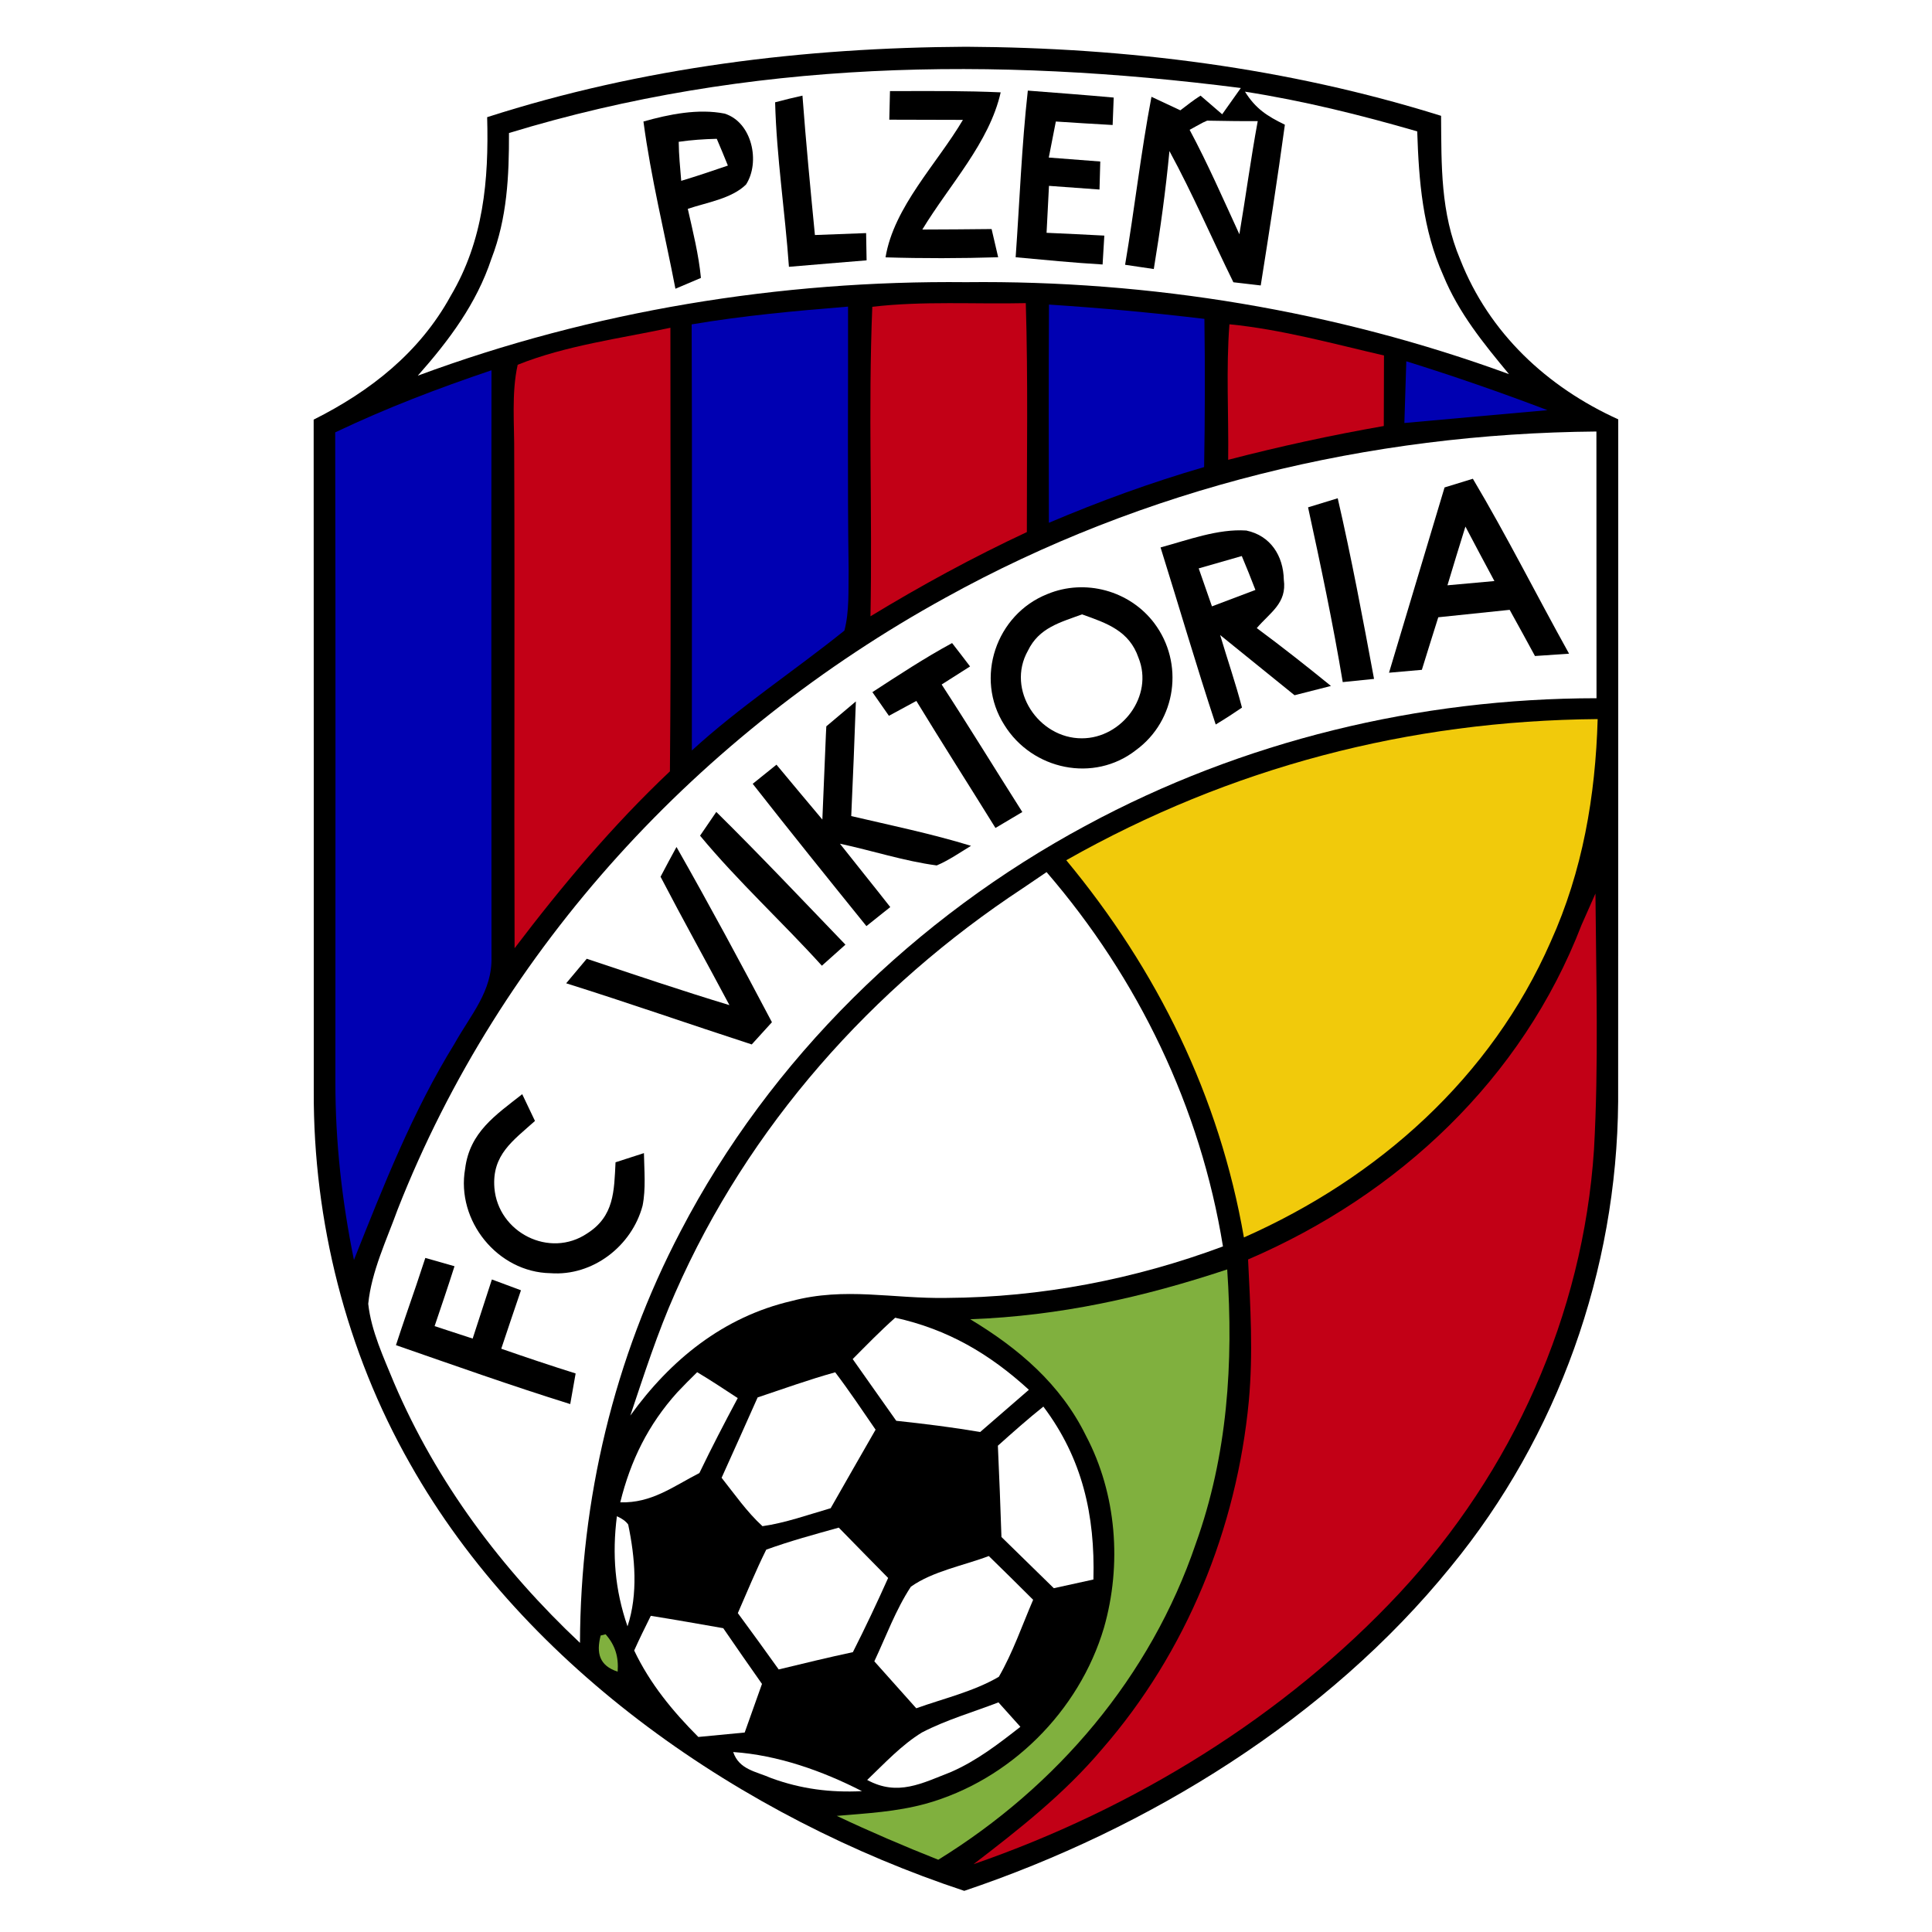 <?xml version="1.0" encoding="UTF-8" standalone="no"?>
<!DOCTYPE svg PUBLIC "-//W3C//DTD SVG 1.1//EN" "http://www.w3.org/Graphics/SVG/1.1/DTD/svg11.dtd">
<svg xmlns="http://www.w3.org/2000/svg" version="1.1" viewBox="0 0 200 200" width="200.0pt" height="200.0pt">
<path d="M 0.00 0.00 L 200.00 0.00 L 200.00 200.00 L 0.00 200.00 L 0.00 0.00 Z" fill="#ffffff" />
<path d="M 100.00 4.84 C 116.68 4.93 133.23 7.00 149.18 11.99 C 149.22 17.16 149.11 22.00 151.16 26.86 C 154.15 34.48 160.15 40.07 167.52 43.41 C 167.51 66.95 167.53 90.49 167.51 114.03 C 167.38 131.49 161.28 148.66 150.20 162.17 C 137.45 177.91 118.89 189.32 99.82 195.74 C 76.98 188.18 54.45 172.80 42.45 151.53 C 35.82 139.89 32.43 126.38 32.48 113.00 C 32.47 89.81 32.49 66.62 32.47 43.44 C 38.35 40.49 43.44 36.49 46.65 30.64 C 50.05 24.90 50.61 18.67 50.43 12.13 C 66.48 6.97 83.18 4.93 100.00 4.84 Z" fill="#000000" />
<path d="M 128.45 9.11 C 127.81 10.02 127.17 10.92 126.52 11.83 L 124.28 9.90 C 123.55 10.36 122.87 10.90 122.19 11.42 L 119.20 10.02 C 118.10 15.79 117.45 21.62 116.47 27.41 C 117.46 27.56 118.45 27.70 119.44 27.85 C 120.11 23.79 120.67 19.73 121.06 15.64 C 123.47 20.07 125.45 24.69 127.68 29.22 C 128.62 29.33 129.57 29.44 130.51 29.55 C 131.39 24.01 132.25 18.47 133.01 12.91 C 131.16 12.01 129.98 11.25 128.88 9.49 C 134.92 10.43 140.84 11.90 146.71 13.60 C 146.88 18.77 147.27 23.73 149.41 28.52 C 151.01 32.41 153.56 35.53 156.21 38.73 C 138.29 32.17 119.07 29.00 100.00 29.21 C 80.75 29.01 61.31 32.19 43.25 38.89 C 46.47 35.25 49.32 31.46 50.87 26.79 C 52.50 22.57 52.70 18.24 52.69 13.77 C 77.53 6.19 102.87 5.84 128.45 9.11 Z" fill="#ffffff" />
<path d="M 80.24 10.59 C 81.17 10.34 82.12 10.11 83.07 9.90 C 83.43 14.72 83.89 19.52 84.36 24.33 C 86.12 24.26 87.89 24.19 89.66 24.13 C 89.68 25.07 89.70 26.01 89.71 26.95 C 87.03 27.18 84.35 27.38 81.67 27.62 C 81.27 21.94 80.39 16.27 80.24 10.59 Z" fill="#000000" />
<path d="M 92.13 9.43 L 92.99 9.43 C 96.53 9.42 100.06 9.40 103.59 9.56 C 102.42 14.77 98.29 19.12 95.48 23.76 C 97.87 23.75 100.26 23.74 102.65 23.71 C 102.88 24.68 103.10 25.65 103.33 26.63 C 99.44 26.75 95.55 26.76 91.67 26.64 C 92.53 21.41 97.01 16.94 99.68 12.41 C 97.14 12.40 94.60 12.40 92.06 12.39 L 92.13 9.43 Z" fill="#000000" />
<path d="M 106.40 9.38 C 109.36 9.61 112.33 9.83 115.29 10.10 C 115.25 11.04 115.21 11.99 115.18 12.94 C 113.22 12.83 111.26 12.71 109.30 12.58 C 109.05 13.82 108.81 15.07 108.57 16.31 C 110.35 16.45 112.12 16.58 113.90 16.72 C 113.87 17.69 113.84 18.65 113.82 19.62 C 112.07 19.50 110.33 19.37 108.59 19.24 C 108.50 20.86 108.42 22.48 108.34 24.10 C 110.34 24.19 112.33 24.28 114.32 24.39 C 114.26 25.38 114.20 26.38 114.14 27.38 C 111.14 27.20 108.14 26.91 105.14 26.63 C 105.55 20.87 105.76 15.11 106.40 9.38 Z" fill="#000000" />
<path d="M 66.61 12.58 C 69.25 11.83 72.28 11.22 75.01 11.76 C 77.87 12.66 78.72 16.79 77.23 19.10 C 75.74 20.57 73.15 20.96 71.20 21.62 C 71.73 23.97 72.33 26.36 72.56 28.77 L 69.92 29.89 C 68.81 24.14 67.38 18.39 66.61 12.58 Z" fill="#000000" />
<path d="M 124.52 12.69 L 124.96 12.49 C 126.70 12.52 128.45 12.55 130.20 12.54 C 129.48 16.43 128.96 20.35 128.30 24.25 C 126.63 20.62 125.04 16.97 123.15 13.44 C 123.61 13.19 124.06 12.93 124.52 12.69 Z" fill="#ffffff" />
<path d="M 70.26 14.68 C 71.56 14.49 72.88 14.40 74.20 14.37 C 74.59 15.29 74.98 16.21 75.35 17.14 C 73.75 17.69 72.14 18.23 70.52 18.72 C 70.41 17.38 70.27 16.02 70.26 14.68 Z" fill="#ffffff" />
<path d="M 90.30 31.76 C 95.54 31.14 100.92 31.50 106.19 31.38 C 106.43 39.28 106.29 47.17 106.30 55.08 C 100.72 57.69 95.37 60.60 90.11 63.80 C 90.32 53.14 89.86 42.40 90.30 31.76 Z" fill="#c20016" />
<path d="M 87.79 31.74 C 87.81 40.83 87.72 49.92 87.85 59.00 C 87.81 61.06 87.94 63.29 87.41 65.28 C 82.19 69.48 76.59 73.14 71.62 77.69 C 71.61 62.99 71.66 48.29 71.60 33.58 C 76.96 32.67 82.37 32.18 87.79 31.74 Z" fill="#0000b2" />
<path d="M 108.59 31.53 C 113.97 31.88 119.33 32.37 124.68 33.01 C 124.75 38.13 124.74 43.24 124.65 48.35 C 119.15 49.95 113.85 51.88 108.58 54.12 C 108.56 46.59 108.55 39.06 108.59 31.53 Z" fill="#0000b2" />
<path d="M 127.27 33.57 C 132.66 34.10 138.00 35.58 143.27 36.80 C 143.26 39.23 143.26 41.67 143.25 44.10 C 137.82 45.05 132.48 46.21 127.14 47.60 C 127.20 42.93 126.91 38.22 127.27 33.57 Z" fill="#c20016" />
<path d="M 69.40 33.93 C 69.39 49.24 69.49 64.55 69.35 79.85 C 63.42 85.45 58.20 91.67 53.27 98.16 C 53.21 81.11 53.30 64.05 53.23 47.00 C 53.26 43.97 52.93 40.72 53.59 37.76 C 58.58 35.76 64.16 35.05 69.40 33.93 Z" fill="#c20016" />
<path d="M 145.58 37.40 C 150.51 38.94 155.37 40.62 160.19 42.46 C 155.25 42.91 150.32 43.33 145.38 43.79 C 145.45 41.66 145.51 39.53 145.58 37.40 Z" fill="#0000b2" />
<path d="M 50.88 38.33 C 50.85 58.56 50.87 78.81 50.88 99.03 C 50.98 102.63 48.73 105.03 47.06 108.03 C 42.69 115.11 39.71 122.73 36.64 130.43 C 35.40 124.35 34.71 118.20 34.72 112.00 C 34.72 89.59 34.75 67.17 34.70 44.76 C 39.96 42.25 45.36 40.19 50.88 38.33 Z" fill="#0000b2" />
<path d="M 165.26 44.67 C 165.27 53.87 165.26 63.07 165.27 72.28 C 146.90 72.29 128.63 76.70 112.45 85.44 C 94.77 94.94 79.75 109.60 70.46 127.45 C 63.56 140.60 60.09 155.23 60.04 170.07 C 51.92 162.43 45.20 153.46 40.80 143.17 C 39.74 140.58 38.42 137.78 38.12 134.97 C 38.45 131.63 40.03 128.34 41.17 125.19 C 51.83 98.07 72.45 75.85 97.88 61.87 C 118.48 50.47 141.77 44.87 165.26 44.67 Z" fill="#ffffff" />
<path d="M 152.47 49.56 C 155.99 55.48 159.08 61.65 162.43 67.67 C 161.26 67.75 160.08 67.83 158.90 67.91 C 158.04 66.32 157.16 64.72 156.28 63.13 C 153.81 63.39 151.35 63.65 148.89 63.90 C 148.32 65.71 147.75 67.52 147.19 69.34 C 146.06 69.44 144.92 69.54 143.79 69.64 C 145.71 63.25 147.62 56.85 149.54 50.46 C 150.52 50.16 151.50 49.86 152.47 49.56 Z" fill="#000000" />
<path d="M 138.48 51.58 C 139.91 57.78 141.08 64.03 142.24 70.28 C 141.16 70.39 140.08 70.50 139.00 70.61 C 137.99 64.55 136.72 58.53 135.41 52.52 C 136.43 52.21 137.46 51.90 138.48 51.58 Z" fill="#000000" />
<path d="M 129.02 54.92 C 131.53 55.45 132.85 57.54 132.90 60.01 C 133.23 62.45 131.50 63.38 130.10 65.02 C 132.71 66.95 135.26 68.96 137.78 71.01 C 136.52 71.33 135.27 71.65 134.01 71.97 C 131.44 69.90 128.88 67.82 126.31 65.74 C 127.05 68.24 127.91 70.72 128.57 73.25 C 127.68 73.86 126.78 74.44 125.85 75.00 C 123.84 68.92 122.05 62.77 120.14 56.67 C 122.95 55.91 126.09 54.72 129.02 54.92 Z" fill="#000000" />
<path d="M 151.70 54.51 C 152.69 56.39 153.69 58.28 154.70 60.15 C 153.08 60.30 151.46 60.45 149.84 60.59 C 150.15 59.58 150.45 58.56 150.76 57.55 C 151.07 56.54 151.38 55.52 151.70 54.51 Z" fill="#ffffff" />
<path d="M 124.09 58.84 C 125.58 58.41 127.07 57.98 128.55 57.56 C 129.04 58.73 129.51 59.89 129.96 61.07 C 128.46 61.64 126.96 62.20 125.46 62.77 C 125.00 61.46 124.54 60.15 124.09 58.84 Z" fill="#ffffff" />
<path d="M 108.42 61.50 C 112.33 59.87 116.95 61.14 119.49 64.51 C 122.60 68.64 121.79 74.57 117.61 77.64 C 113.24 81.07 106.85 79.70 103.97 75.05 C 100.86 70.19 103.12 63.60 108.42 61.50 Z" fill="#000000" />
<path d="M 112.01 63.60 C 114.57 64.51 116.90 65.29 117.86 68.10 C 119.45 72.04 116.13 76.43 112.00 76.43 C 107.52 76.45 104.13 71.41 106.41 67.36 C 107.56 64.98 109.73 64.44 112.01 63.60 Z" fill="#ffffff" />
<path d="M 98.56 66.57 C 99.19 67.37 99.80 68.18 100.42 68.99 C 99.44 69.62 98.46 70.24 97.48 70.86 C 100.32 75.22 103.04 79.67 105.83 84.06 C 104.91 84.61 103.98 85.16 103.05 85.71 C 100.33 81.32 97.55 76.97 94.86 72.56 C 93.91 73.08 92.97 73.59 92.02 74.10 C 91.45 73.28 90.88 72.47 90.31 71.65 C 93.00 69.90 95.75 68.09 98.56 66.57 Z" fill="#000000" />
<path d="M 88.60 72.61 C 88.46 76.57 88.30 80.53 88.12 84.48 C 92.27 85.45 96.44 86.31 100.52 87.56 C 99.36 88.26 98.22 89.06 96.97 89.59 C 93.59 89.14 90.28 88.05 86.95 87.34 C 88.68 89.54 90.44 91.70 92.16 93.90 C 91.34 94.56 90.51 95.22 89.69 95.87 C 85.74 90.98 81.80 86.09 77.92 81.14 C 78.74 80.48 79.56 79.82 80.38 79.16 C 81.96 81.05 83.54 82.96 85.13 84.84 C 85.25 81.88 85.37 78.92 85.50 75.97 L 85.54 75.19 C 86.56 74.33 87.58 73.47 88.60 72.61 Z" fill="#000000" />
<path d="M 165.39 74.44 C 165.16 82.42 163.83 90.18 160.53 97.48 C 154.36 111.55 142.68 121.94 128.77 128.10 C 126.23 113.49 119.81 100.42 110.38 89.05 C 127.37 79.43 145.85 74.60 165.39 74.44 Z" fill="#f1ca0b" />
<path d="M 74.15 84.05 C 78.70 88.54 83.09 93.19 87.52 97.79 C 86.71 98.52 85.90 99.24 85.08 99.97 C 80.96 95.42 76.38 91.23 72.47 86.51 L 74.15 84.05 Z" fill="#000000" />
<path d="M 70.03 87.68 C 73.43 93.66 76.70 99.73 79.91 105.82 C 79.21 106.59 78.52 107.35 77.82 108.12 C 71.41 106.04 65.05 103.81 58.61 101.79 C 59.32 100.95 60.03 100.10 60.74 99.25 C 65.65 100.89 70.56 102.55 75.51 104.05 C 73.15 99.61 70.70 95.22 68.38 90.76 C 68.92 89.73 69.47 88.70 70.03 87.68 Z" fill="#000000" />
<path d="M 108.34 90.28 C 117.84 101.30 124.27 114.64 126.60 129.03 C 117.44 132.44 107.78 134.30 98.00 134.36 C 92.40 134.46 87.49 133.20 81.94 134.68 C 74.89 136.32 69.41 140.76 65.25 146.54 C 66.69 142.25 68.06 137.97 69.90 133.83 C 77.45 116.64 90.27 102.22 105.91 91.93 C 106.72 91.38 107.53 90.83 108.34 90.28 Z" fill="#ffffff" />
<path d="M 165.16 92.50 C 165.23 101.32 165.50 110.19 165.01 119.00 C 163.88 136.15 156.56 152.34 144.89 164.90 C 132.93 177.72 117.30 187.27 100.78 192.98 C 105.54 189.33 110.20 185.67 114.09 181.06 C 122.83 171.03 128.03 158.22 129.28 145.01 C 129.73 140.06 129.44 135.31 129.20 130.38 C 144.76 123.69 157.57 111.71 163.72 95.75 C 164.20 94.67 164.68 93.58 165.16 92.50 Z" fill="#c20016" />
<path d="M 54.06 113.27 C 54.50 114.19 54.94 115.12 55.38 116.04 C 53.11 118.08 50.91 119.54 51.18 122.97 C 51.56 127.59 56.89 130.31 60.79 127.68 C 63.58 125.90 63.57 123.33 63.72 120.32 C 64.70 120.00 65.68 119.68 66.66 119.37 C 66.69 121.15 66.87 123.06 66.52 124.81 C 65.41 128.99 61.36 132.13 56.98 131.80 C 51.52 131.71 47.20 126.37 48.15 120.99 C 48.62 117.20 51.30 115.44 54.06 113.27 Z" fill="#000000" />
<path d="M 44.03 130.22 C 45.04 130.50 46.05 130.79 47.05 131.08 C 46.39 133.15 45.69 135.22 44.99 137.28 C 46.30 137.71 47.62 138.14 48.93 138.57 C 49.59 136.53 50.26 134.49 50.92 132.45 C 51.92 132.83 52.92 133.20 53.93 133.57 C 53.24 135.59 52.56 137.60 51.89 139.62 C 54.45 140.51 57.01 141.37 59.59 142.18 C 59.41 143.24 59.22 144.29 59.03 145.35 C 52.97 143.46 46.98 141.33 40.99 139.25 C 41.67 137.16 42.39 135.09 43.10 133.02 C 43.41 132.08 43.72 131.15 44.03 130.22 Z" fill="#000000" />
<path d="M 127.04 131.41 C 127.70 141.08 127.08 150.64 123.78 159.82 C 119.10 173.57 109.43 184.93 97.13 192.52 C 93.57 191.11 90.08 189.61 86.62 187.98 C 89.77 187.71 92.77 187.56 95.84 186.72 C 104.55 184.29 111.71 177.17 114.28 168.51 C 116.15 161.98 115.60 154.65 112.41 148.61 C 109.78 143.27 105.45 139.59 100.44 136.57 C 109.71 136.22 118.27 134.32 127.04 131.41 Z" fill="#80b03e" />
<path d="M 92.67 136.41 C 98.11 137.61 102.43 140.14 106.51 143.87 C 104.83 145.33 103.15 146.79 101.47 148.24 C 98.59 147.75 95.69 147.39 92.78 147.08 C 91.27 144.96 89.78 142.82 88.27 140.69 C 89.72 139.23 91.13 137.78 92.67 136.41 Z" fill="#ffffff" />
<path d="M 86.46 142.06 C 87.93 144.00 89.26 145.99 90.64 148.00 C 89.08 150.70 87.54 153.42 85.99 156.13 C 83.68 156.80 81.31 157.65 78.93 157.99 C 77.33 156.53 76.04 154.67 74.70 152.98 C 75.96 150.21 77.19 147.43 78.43 144.66 C 81.10 143.77 83.75 142.81 86.46 142.06 Z" fill="#ffffff" />
<path d="M 72.17 142.05 C 73.60 142.90 74.98 143.82 76.37 144.73 C 75.00 147.29 73.66 149.87 72.40 152.49 C 69.66 153.89 67.46 155.62 64.21 155.52 C 65.28 151.18 67.10 147.49 70.09 144.16 C 70.77 143.44 71.46 142.74 72.17 142.05 Z" fill="#ffffff" />
<path d="M 108.01 145.61 C 112.05 150.98 113.37 156.86 113.19 163.51 C 111.82 163.81 110.45 164.11 109.09 164.41 C 107.29 162.64 105.48 160.88 103.67 159.11 C 103.57 155.96 103.44 152.81 103.30 149.66 C 104.84 148.28 106.39 146.90 108.01 145.61 Z" fill="#ffffff" />
<path d="M 63.86 156.96 C 64.40 157.20 64.79 157.48 65.03 157.82 C 65.74 161.21 66.07 165.01 64.96 168.36 C 63.65 164.57 63.36 160.92 63.86 156.96 Z" fill="#ffffff" />
<path d="M 86.83 158.14 C 88.53 159.88 90.23 161.62 91.94 163.35 C 90.78 165.94 89.57 168.50 88.29 171.03 C 85.72 171.58 83.17 172.20 80.61 172.82 C 79.21 170.87 77.81 168.92 76.38 166.99 C 77.34 164.80 78.25 162.57 79.32 160.42 C 81.77 159.53 84.32 158.84 86.83 158.14 Z" fill="#ffffff" />
<path d="M 102.36 161.08 C 103.90 162.58 105.43 164.09 106.95 165.61 C 105.81 168.26 104.85 171.07 103.40 173.58 C 100.81 175.10 97.67 175.83 94.85 176.84 C 93.40 175.22 91.96 173.60 90.51 171.98 C 91.72 169.41 92.73 166.63 94.29 164.26 C 96.54 162.65 99.79 162.06 102.36 161.08 Z" fill="#ffffff" />
<path d="M 67.37 167.27 C 69.88 167.67 72.37 168.11 74.87 168.55 C 76.20 170.48 77.53 172.41 78.88 174.32 C 78.29 176.00 77.69 177.68 77.09 179.35 C 75.49 179.51 73.89 179.66 72.29 179.81 C 69.62 177.13 67.29 174.30 65.65 170.86 C 66.19 169.65 66.78 168.46 67.37 167.27 Z" fill="#ffffff" />
<path d="M 62.18 169.31 L 62.69 169.18 C 63.70 170.32 64.05 171.54 63.94 173.05 C 62.04 172.43 61.71 171.12 62.18 169.31 Z" fill="#80b03e" />
<path d="M 103.36 176.23 C 104.12 177.07 104.87 177.92 105.63 178.76 C 103.35 180.54 101.13 182.26 98.46 183.43 C 95.43 184.61 92.93 185.98 89.77 184.26 C 91.54 182.57 93.34 180.62 95.45 179.34 C 97.95 178.04 100.73 177.24 103.36 176.23 Z" fill="#ffffff" />
<path d="M 75.90 181.37 C 80.50 181.68 85.14 183.32 89.23 185.42 C 85.95 185.58 82.94 185.20 79.84 184.07 C 78.25 183.37 76.52 183.20 75.90 181.37 Z" fill="#ffffff" />
</svg>